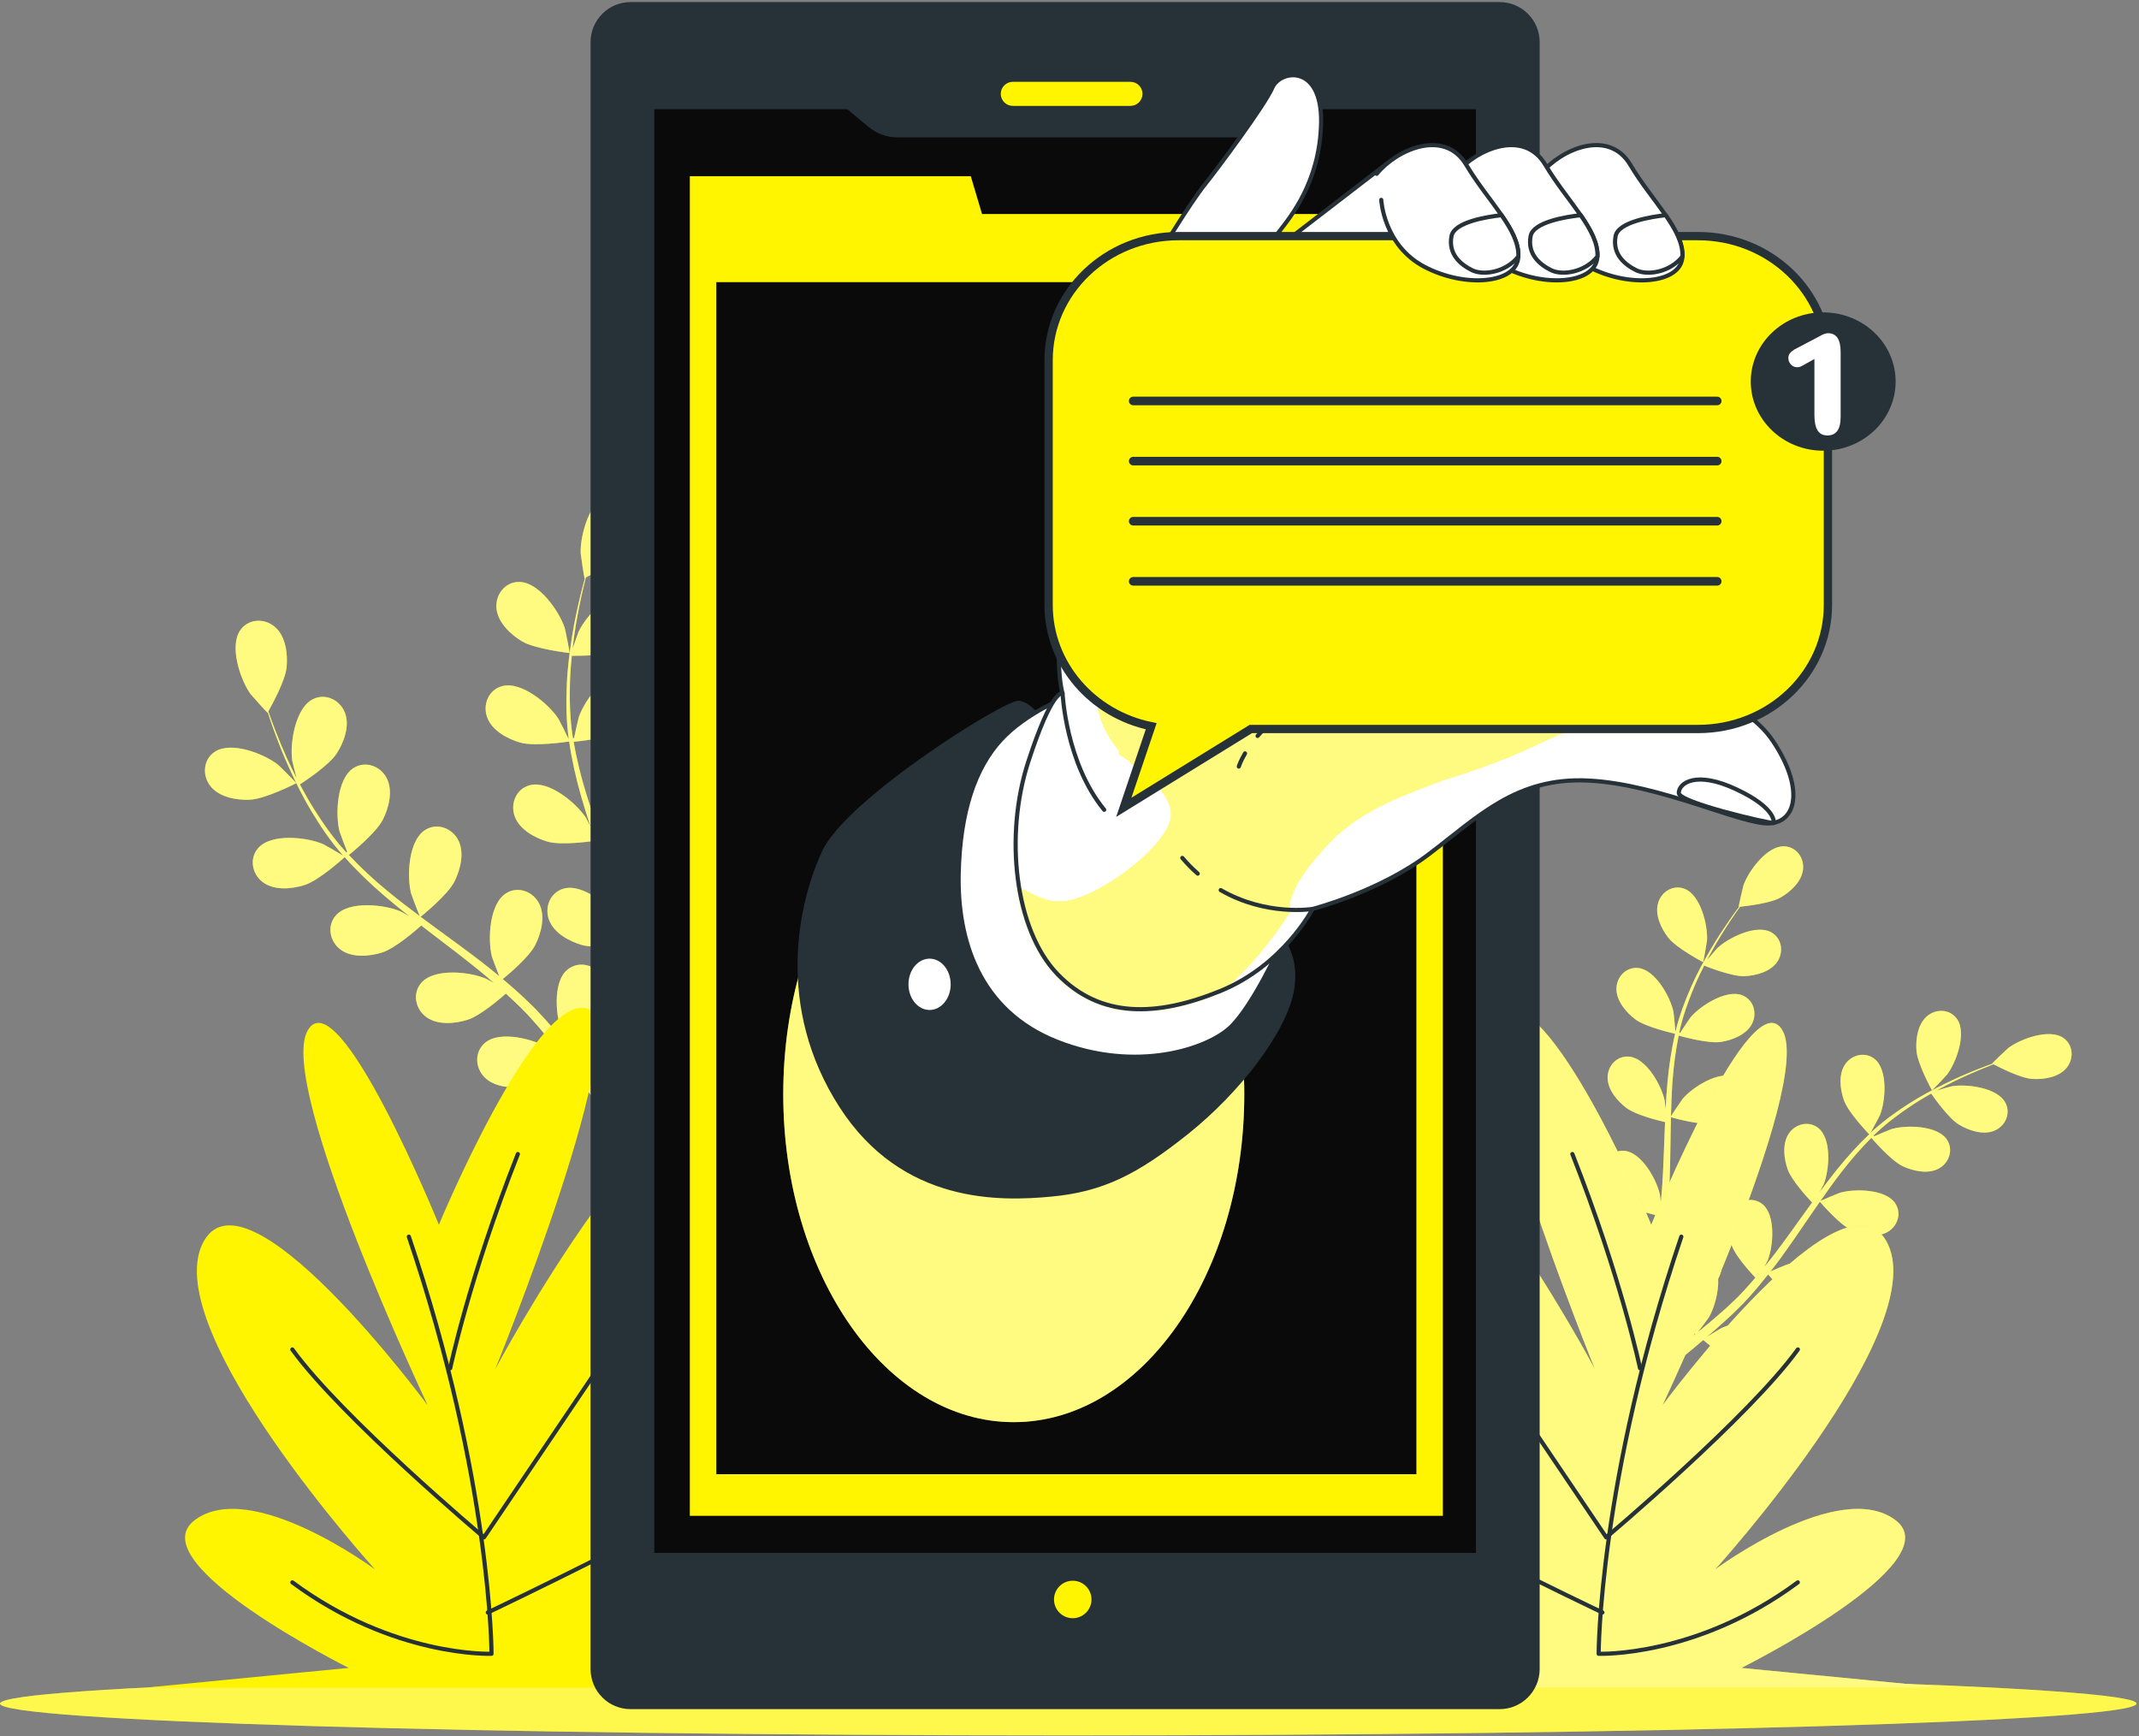 <svg width="515" height="418" viewBox="0 0 515 418" fill="none" xmlns="http://www.w3.org/2000/svg">
<rect x="0" y="0" width="515" height="418" fill="#808080" stroke="none"/>
<path d="M514.396 410.17C514.396 414.397 399.238 417.839 257.198 417.839C115.158 417.839 0 414.411 0 410.17C0 405.942 115.158 402.5 257.198 402.5C399.238 402.5 514.396 405.942 514.396 410.17Z" fill="#FFF500"/>
<path opacity="0.3" d="M514.396 410.17C514.396 414.397 399.238 417.839 257.198 417.839C115.158 417.839 0 414.411 0 410.17C0 405.942 115.158 402.5 257.198 402.5C399.238 402.5 514.396 405.942 514.396 410.17Z" fill="white"/>
<path d="M465.157 262.52C465.198 262.588 468.639 258.929 468.829 258.672C471.037 255.718 473.571 248.7 471.173 245.326C469.452 242.9 466.065 242.819 463.924 244.702C461.729 246.626 461.214 250.176 461.417 252.927C461.634 256.165 465.157 262.507 465.157 262.52Z" fill="#FFF500"/>
<path d="M496.809 249.919C493.421 247.548 486.43 250.136 483.489 252.358C483.232 252.547 479.601 256.016 479.668 256.057C479.668 256.057 479.736 256.084 479.75 256.097C478.639 256.49 477.46 256.938 476.173 257.439C473.815 258.387 471.159 259.498 468.341 260.894C465.523 262.276 462.515 263.861 459.48 265.812C456.445 267.764 453.342 269.986 450.442 272.669C450.415 272.696 450.374 272.736 450.347 272.763C450.943 271.707 452.542 268.726 452.637 268.482C453.992 265.04 454.575 257.615 451.377 255C449.074 253.117 445.795 253.929 444.209 256.314C442.597 258.753 443.044 262.317 443.965 264.918C444.995 267.845 449.67 272.709 450.049 273.102C447.312 275.69 444.724 278.576 442.258 281.625C440.849 283.373 439.48 285.175 438.126 287.004C438.613 286.083 439.047 285.243 439.101 285.121C440.456 281.679 441.039 274.254 437.841 271.639C435.538 269.755 432.259 270.568 430.673 272.953C429.061 275.392 429.508 278.956 430.416 281.557C431.351 284.199 435.239 288.413 436.296 289.524C435.781 290.229 435.267 290.933 434.765 291.638C432.326 295.039 429.914 298.426 427.448 301.692C426.581 302.843 425.673 303.941 424.779 305.052C425.213 304.225 425.579 303.534 425.619 303.426C426.974 299.984 427.557 292.559 424.359 289.944C422.056 288.061 418.777 288.874 417.191 291.259C415.579 293.697 416.026 297.261 416.948 299.863C417.828 302.383 421.405 306.312 422.638 307.626C421.69 308.724 420.741 309.835 419.766 310.865C419.088 311.556 418.479 312.26 417.761 312.911C417.056 313.575 416.365 314.225 415.687 314.875C414.319 316.068 412.923 317.314 411.555 318.453C410.606 319.252 409.699 319.984 408.791 320.742C409.671 319.604 411.352 317.355 411.46 317.152C412.693 315.024 413.845 311.122 413.682 307.83C413.872 307.518 414.021 307.193 414.143 306.854C415.105 304.158 413.791 301.055 410.904 300.337C406.894 299.348 401.298 304.266 399.347 307.396C399.238 307.586 398.209 309.727 397.599 311.095C397.843 310.241 398.087 309.401 398.33 308.521C398.818 306.773 399.252 305.011 399.726 303.114C399.916 302.193 400.119 301.258 400.322 300.323C400.539 299.402 400.647 298.386 400.824 297.41C401.176 295.134 401.42 292.817 401.609 290.473C403.141 290.893 408.615 292.315 411.352 291.895C414.075 291.475 417.435 290.188 418.817 287.627C420.172 285.121 419.346 281.842 416.609 280.69C412.788 279.105 406.514 283.115 404.116 285.92C403.967 286.096 402.477 288.305 401.677 289.538C401.786 288.129 401.894 286.719 401.948 285.297C402.124 281.164 402.165 276.991 402.233 272.818C402.246 271.544 402.287 270.27 402.314 268.997C402.856 269.146 409.319 270.975 412.381 270.514C415.105 270.094 418.465 268.807 419.847 266.246C421.202 263.739 420.376 260.46 417.639 259.309C413.818 257.723 407.544 261.734 405.146 264.539C404.97 264.756 402.815 267.926 402.314 268.766C402.382 265.962 402.477 263.157 402.68 260.406C402.951 256.612 403.439 252.9 404.17 249.336C404.428 249.404 411.162 251.342 414.305 250.867C417.029 250.447 420.389 249.16 421.771 246.599C423.126 244.093 422.3 240.814 419.563 239.662C415.742 238.077 409.468 242.087 407.07 244.892C406.907 245.082 405.281 247.493 404.523 248.672C404.401 248.618 404.428 248.632 404.306 248.577C405.132 244.77 406.42 241.193 407.788 237.887C408.574 235.976 409.441 234.201 410.308 232.481C411.528 232.968 417.11 235.136 419.983 235.028C422.733 234.919 426.215 233.998 427.882 231.6C429.508 229.256 429.047 225.909 426.446 224.459C422.828 222.454 416.148 225.76 413.452 228.294C413.303 228.429 411.975 229.987 411.013 231.139C411.419 230.367 411.826 229.567 412.232 228.849C413.75 226.112 415.295 223.7 416.69 221.573C417.49 220.367 418.235 219.297 418.953 218.308C420.403 218.159 426.215 217.508 428.668 216.113C431.066 214.744 433.722 212.332 434.101 209.433C434.467 206.601 432.516 203.837 429.535 203.769C425.402 203.661 420.999 209.677 419.766 213.159C419.657 213.457 418.546 218.362 418.628 218.348C418.628 218.348 418.695 218.348 418.709 218.335C418.004 219.283 417.259 220.299 416.473 221.424C415.037 223.524 413.425 225.909 411.839 228.619C410.254 231.329 408.615 234.31 407.165 237.616C405.715 240.922 404.346 244.472 403.412 248.32C403.398 248.361 403.398 248.415 403.384 248.455C403.303 247.25 402.978 243.876 402.924 243.618C402.151 240.014 398.547 233.483 394.428 233.063C391.461 232.765 389.185 235.245 389.185 238.104C389.185 241.017 391.529 243.754 393.724 245.42C396.203 247.29 402.775 248.767 403.303 248.889C402.45 252.561 401.88 256.396 401.501 260.298C401.284 262.533 401.135 264.796 401.027 267.059C400.932 266.016 400.824 265.081 400.797 264.959C400.024 261.355 396.42 254.824 392.301 254.404C389.334 254.106 387.057 256.585 387.057 259.444C387.057 262.357 389.388 265.094 391.596 266.761C393.832 268.455 399.414 269.823 400.891 270.162C400.851 271.029 400.81 271.896 400.783 272.777C400.62 276.95 400.485 281.123 400.227 285.202C400.133 286.638 399.997 288.061 399.862 289.47C399.767 288.549 399.685 287.763 399.658 287.641C398.886 284.037 395.282 277.506 391.163 277.086C388.195 276.788 385.919 279.267 385.919 282.126C385.919 285.039 388.25 287.776 390.458 289.443C392.585 291.055 397.734 292.37 399.482 292.776C399.293 294.226 399.116 295.662 398.872 297.058C398.683 298.006 398.574 298.928 398.33 299.863C398.114 300.797 397.897 301.719 397.68 302.64C397.206 304.388 396.718 306.204 396.203 307.897C395.851 309.076 395.499 310.201 395.146 311.325C395.255 309.889 395.404 307.084 395.39 306.854C395.173 303.169 392.599 296.177 388.588 295.134C385.702 294.388 383.074 296.502 382.64 299.321C382.193 302.207 384.09 305.255 386.014 307.233C388.128 309.415 394.157 311.8 394.902 312.098C394.32 313.968 393.724 315.783 393.141 317.477C391.136 323.371 389.225 328.208 387.857 331.568C387.802 331.69 387.762 331.799 387.721 331.907L390.187 333.262C390.268 333.045 390.35 332.829 390.445 332.585C391.759 329.157 393.575 324.225 395.472 318.222C396.081 316.325 396.691 314.293 397.287 312.193C397.802 312.26 400.742 312.613 403.52 312.586C404.265 315.607 407.72 320.58 408.181 321.217C406.663 322.45 405.173 323.642 403.737 324.726C398.805 328.533 394.55 331.528 391.556 333.574C391.434 333.655 391.325 333.736 391.203 333.818L393.913 335.308C396.84 333.208 400.756 330.295 405.254 326.664C406.799 325.417 408.438 324.048 410.091 322.639C410.688 323.154 415.647 327.355 418.56 328.195C421.202 328.953 424.793 329.197 427.137 327.449C429.427 325.742 430.05 322.423 428.031 320.228C425.226 317.179 417.842 318.195 414.495 319.74C414.292 319.835 412.259 321.054 410.986 321.853C411.663 321.271 412.327 320.715 413.018 320.106C414.387 318.913 415.715 317.68 417.151 316.366C417.828 315.702 418.506 315.038 419.183 314.361C419.874 313.71 420.525 312.924 421.216 312.206C422.76 310.499 424.237 308.697 425.701 306.854C426.744 308.046 430.524 312.247 433.044 313.412C435.551 314.564 439.06 315.35 441.635 313.968C444.155 312.626 445.28 309.428 443.613 306.962C441.31 303.534 433.857 303.413 430.307 304.442C430.091 304.51 427.625 305.526 426.283 306.109C427.15 304.998 428.018 303.887 428.858 302.721C431.283 299.375 433.627 295.92 435.985 292.478C436.703 291.421 437.434 290.378 438.166 289.334C438.532 289.768 442.922 294.849 445.727 296.15C448.234 297.302 451.743 298.088 454.317 296.705C456.837 295.364 457.962 292.166 456.295 289.7C453.992 286.272 446.54 286.15 442.99 287.18C442.719 287.261 439.182 288.725 438.302 289.145C439.901 286.841 441.526 284.565 443.22 282.37C445.551 279.348 447.99 276.517 450.564 273.956C450.74 274.159 455.279 279.484 458.165 280.812C460.672 281.964 464.181 282.749 466.756 281.367C469.276 280.026 470.401 276.828 468.734 274.362C466.431 270.934 458.978 270.812 455.428 271.842C455.198 271.91 452.502 273.021 451.228 273.59C451.16 273.482 451.174 273.495 451.092 273.4C453.884 270.677 456.932 268.4 459.886 266.409C461.593 265.257 463.301 264.241 464.967 263.292C465.712 264.376 469.181 269.268 471.634 270.758C473.991 272.181 477.392 273.346 480.102 272.262C482.758 271.205 484.221 268.157 482.839 265.514C480.929 261.856 473.531 260.921 469.886 261.544C469.682 261.585 467.718 262.141 466.282 262.574C467.04 262.154 467.826 261.721 468.558 261.328C471.322 259.878 473.951 258.726 476.295 257.723C477.623 257.168 478.842 256.68 479.98 256.246C481.267 256.924 486.47 259.593 489.289 259.769C492.039 259.946 495.589 259.404 497.5 257.195C499.356 255 499.248 251.626 496.809 249.919Z" fill="#FFF500"/>
<path d="M401.637 225.733C403.615 228.294 410.051 231.654 410.051 231.654C410.119 231.695 410.973 226.736 411 226.424C411.203 222.739 409.455 215.49 405.593 213.999C402.816 212.929 399.957 214.717 399.198 217.481C398.412 220.3 399.957 223.551 401.637 225.733Z" fill="#FFF500"/>
<g opacity="0.5">
<path d="M465.157 262.52C465.198 262.588 468.639 258.929 468.829 258.672C471.037 255.718 473.571 248.7 471.173 245.326C469.452 242.9 466.065 242.819 463.924 244.702C461.729 246.626 461.214 250.176 461.417 252.927C461.634 256.165 465.157 262.507 465.157 262.52Z" fill="white"/>
<path d="M496.809 249.919C493.421 247.548 486.43 250.136 483.489 252.358C483.232 252.547 479.601 256.016 479.668 256.057C479.668 256.057 479.736 256.084 479.75 256.097C478.639 256.49 477.46 256.938 476.173 257.439C473.815 258.387 471.159 259.498 468.341 260.894C465.523 262.276 462.515 263.861 459.48 265.812C456.445 267.764 453.342 269.986 450.442 272.669C450.415 272.696 450.374 272.736 450.347 272.763C450.943 271.707 452.542 268.726 452.637 268.482C453.992 265.04 454.575 257.615 451.377 255C449.074 253.117 445.795 253.929 444.209 256.314C442.597 258.753 443.044 262.317 443.965 264.918C444.995 267.845 449.67 272.709 450.049 273.102C447.312 275.69 444.724 278.576 442.258 281.625C440.849 283.373 439.48 285.175 438.126 287.004C438.613 286.083 439.047 285.243 439.101 285.121C440.456 281.679 441.039 274.254 437.841 271.639C435.538 269.755 432.259 270.568 430.673 272.953C429.061 275.392 429.508 278.956 430.416 281.557C431.351 284.199 435.239 288.413 436.296 289.524C435.781 290.229 435.267 290.933 434.765 291.638C432.326 295.039 429.914 298.426 427.448 301.692C426.581 302.843 425.673 303.941 424.779 305.052C425.213 304.225 425.579 303.534 425.619 303.426C426.974 299.984 427.557 292.559 424.359 289.944C422.056 288.061 418.777 288.874 417.191 291.259C415.579 293.697 416.026 297.261 416.948 299.863C417.828 302.383 421.405 306.312 422.638 307.626C421.69 308.724 420.741 309.835 419.766 310.865C419.088 311.556 418.479 312.26 417.761 312.911C417.056 313.575 416.365 314.225 415.687 314.875C414.319 316.068 412.923 317.314 411.555 318.453C410.606 319.252 409.699 319.984 408.791 320.742C409.671 319.604 411.352 317.355 411.46 317.152C412.693 315.024 413.845 311.122 413.682 307.83C413.872 307.518 414.021 307.193 414.143 306.854C415.105 304.158 413.791 301.055 410.904 300.337C406.894 299.348 401.298 304.266 399.347 307.396C399.238 307.586 398.209 309.727 397.599 311.095C397.843 310.241 398.087 309.401 398.33 308.521C398.818 306.773 399.252 305.011 399.726 303.114C399.916 302.193 400.119 301.258 400.322 300.323C400.539 299.402 400.647 298.386 400.824 297.41C401.176 295.134 401.42 292.817 401.609 290.473C403.141 290.893 408.615 292.315 411.352 291.895C414.075 291.475 417.435 290.188 418.817 287.627C420.172 285.121 419.346 281.842 416.609 280.69C412.788 279.105 406.514 283.115 404.116 285.92C403.967 286.096 402.477 288.305 401.677 289.538C401.786 288.129 401.894 286.719 401.948 285.297C402.124 281.164 402.165 276.991 402.233 272.818C402.246 271.544 402.287 270.27 402.314 268.997C402.856 269.146 409.319 270.975 412.381 270.514C415.105 270.094 418.465 268.807 419.847 266.246C421.202 263.739 420.376 260.46 417.639 259.309C413.818 257.723 407.544 261.734 405.146 264.539C404.97 264.756 402.815 267.926 402.314 268.766C402.382 265.962 402.477 263.157 402.68 260.406C402.951 256.612 403.439 252.9 404.17 249.336C404.428 249.404 411.162 251.342 414.305 250.867C417.029 250.447 420.389 249.16 421.771 246.599C423.126 244.093 422.3 240.814 419.563 239.662C415.742 238.077 409.468 242.087 407.07 244.892C406.907 245.082 405.281 247.493 404.523 248.672C404.401 248.618 404.428 248.632 404.306 248.577C405.132 244.77 406.42 241.193 407.788 237.887C408.574 235.976 409.441 234.201 410.308 232.481C411.528 232.968 417.11 235.136 419.983 235.028C422.733 234.919 426.215 233.998 427.882 231.6C429.508 229.256 429.047 225.909 426.446 224.459C422.828 222.454 416.148 225.76 413.452 228.294C413.303 228.429 411.975 229.987 411.013 231.139C411.419 230.367 411.826 229.567 412.232 228.849C413.75 226.112 415.295 223.7 416.69 221.573C417.49 220.367 418.235 219.297 418.953 218.308C420.403 218.159 426.215 217.508 428.668 216.113C431.066 214.744 433.722 212.332 434.101 209.433C434.467 206.601 432.516 203.837 429.535 203.769C425.402 203.661 420.999 209.677 419.766 213.159C419.657 213.457 418.546 218.362 418.628 218.348C418.628 218.348 418.695 218.348 418.709 218.335C418.004 219.283 417.259 220.299 416.473 221.424C415.037 223.524 413.425 225.909 411.839 228.619C410.254 231.329 408.615 234.31 407.165 237.616C405.715 240.922 404.346 244.472 403.412 248.32C403.398 248.361 403.398 248.415 403.384 248.455C403.303 247.25 402.978 243.876 402.924 243.618C402.151 240.014 398.547 233.483 394.428 233.063C391.461 232.765 389.185 235.245 389.185 238.104C389.185 241.017 391.529 243.754 393.724 245.42C396.203 247.29 402.775 248.767 403.303 248.889C402.45 252.561 401.88 256.396 401.501 260.298C401.284 262.533 401.135 264.796 401.027 267.059C400.932 266.016 400.824 265.081 400.797 264.959C400.024 261.355 396.42 254.824 392.301 254.404C389.334 254.106 387.057 256.585 387.057 259.444C387.057 262.357 389.388 265.094 391.596 266.761C393.832 268.455 399.414 269.823 400.891 270.162C400.851 271.029 400.81 271.896 400.783 272.777C400.62 276.95 400.485 281.123 400.227 285.202C400.133 286.638 399.997 288.061 399.862 289.47C399.767 288.549 399.685 287.763 399.658 287.641C398.886 284.037 395.282 277.506 391.163 277.086C388.195 276.788 385.919 279.267 385.919 282.126C385.919 285.039 388.25 287.776 390.458 289.443C392.585 291.055 397.734 292.37 399.482 292.776C399.293 294.226 399.116 295.662 398.872 297.058C398.683 298.006 398.574 298.928 398.33 299.863C398.114 300.797 397.897 301.719 397.68 302.64C397.206 304.388 396.718 306.204 396.203 307.897C395.851 309.076 395.499 310.201 395.146 311.325C395.255 309.889 395.404 307.084 395.39 306.854C395.173 303.169 392.599 296.177 388.588 295.134C385.702 294.388 383.074 296.502 382.64 299.321C382.193 302.207 384.09 305.255 386.014 307.233C388.128 309.415 394.157 311.8 394.902 312.098C394.32 313.968 393.724 315.783 393.141 317.477C391.136 323.371 389.225 328.208 387.857 331.568C387.802 331.69 387.762 331.799 387.721 331.907L390.187 333.262C390.268 333.045 390.35 332.829 390.445 332.585C391.759 329.157 393.575 324.225 395.472 318.222C396.081 316.325 396.691 314.293 397.287 312.193C397.802 312.26 400.742 312.613 403.52 312.586C404.265 315.607 407.72 320.58 408.181 321.217C406.663 322.45 405.173 323.642 403.737 324.726C398.805 328.533 394.55 331.528 391.556 333.574C391.434 333.655 391.325 333.736 391.203 333.818L393.913 335.308C396.84 333.208 400.756 330.295 405.254 326.664C406.799 325.417 408.438 324.048 410.091 322.639C410.688 323.154 415.647 327.355 418.56 328.195C421.202 328.953 424.793 329.197 427.137 327.449C429.427 325.742 430.05 322.423 428.031 320.228C425.226 317.179 417.842 318.195 414.495 319.74C414.292 319.835 412.259 321.054 410.986 321.853C411.663 321.271 412.327 320.715 413.018 320.106C414.387 318.913 415.715 317.68 417.151 316.366C417.828 315.702 418.506 315.038 419.183 314.361C419.874 313.71 420.525 312.924 421.216 312.206C422.76 310.499 424.237 308.697 425.701 306.854C426.744 308.046 430.524 312.247 433.044 313.412C435.551 314.564 439.06 315.35 441.635 313.968C444.155 312.626 445.28 309.428 443.613 306.962C441.31 303.534 433.857 303.413 430.307 304.442C430.091 304.51 427.625 305.526 426.283 306.109C427.15 304.998 428.018 303.887 428.858 302.721C431.283 299.375 433.627 295.92 435.985 292.478C436.703 291.421 437.434 290.378 438.166 289.334C438.532 289.768 442.922 294.849 445.727 296.15C448.234 297.302 451.743 298.088 454.317 296.705C456.837 295.364 457.962 292.166 456.295 289.7C453.992 286.272 446.54 286.15 442.99 287.18C442.719 287.261 439.182 288.725 438.302 289.145C439.901 286.841 441.526 284.565 443.22 282.37C445.551 279.348 447.99 276.517 450.564 273.956C450.74 274.159 455.279 279.484 458.165 280.812C460.672 281.964 464.181 282.749 466.756 281.367C469.276 280.026 470.401 276.828 468.734 274.362C466.431 270.934 458.978 270.812 455.428 271.842C455.198 271.91 452.502 273.021 451.228 273.59C451.16 273.482 451.174 273.495 451.092 273.4C453.884 270.677 456.932 268.4 459.886 266.409C461.593 265.257 463.301 264.241 464.967 263.292C465.712 264.376 469.181 269.268 471.634 270.758C473.991 272.181 477.392 273.346 480.102 272.262C482.758 271.205 484.221 268.157 482.839 265.514C480.929 261.856 473.531 260.921 469.886 261.544C469.682 261.585 467.718 262.141 466.282 262.574C467.04 262.154 467.826 261.721 468.558 261.328C471.322 259.878 473.951 258.726 476.295 257.723C477.623 257.168 478.842 256.68 479.98 256.246C481.267 256.924 486.47 259.593 489.289 259.769C492.039 259.946 495.589 259.404 497.5 257.195C499.356 255 499.248 251.626 496.809 249.919Z" fill="white"/>
<path d="M401.637 225.733C403.615 228.294 410.051 231.654 410.051 231.654C410.119 231.695 410.973 226.736 411 226.424C411.203 222.739 409.455 215.49 405.593 213.999C402.816 212.929 399.957 214.717 399.198 217.481C398.412 220.3 399.957 223.551 401.637 225.733Z" fill="white"/>
</g>
<path d="M137.149 157.226C137.231 157.24 136.092 151.549 135.97 151.21C134.656 147.159 129.738 140.1 124.968 140.113C121.527 140.113 119.21 143.243 119.535 146.522C119.887 149.869 122.895 152.728 125.619 154.381C128.816 156.305 137.136 157.226 137.149 157.226Z" fill="#FFF500"/>
<path d="M146.389 119.003C141.905 120.616 139.669 128.921 139.804 133.19C139.818 133.555 140.672 139.287 140.739 139.246C140.739 139.246 140.807 139.206 140.834 139.206C140.468 140.52 140.102 141.929 139.723 143.474C139.046 146.333 138.314 149.571 137.745 153.148C137.176 156.725 136.647 160.627 136.471 164.787C136.282 168.96 136.309 173.35 136.918 177.876C136.918 177.93 136.945 177.984 136.945 178.025C136.363 176.751 134.588 173.269 134.425 173.012C132.081 169.448 125.483 163.934 120.876 165.207C117.556 166.115 116.147 169.76 117.339 172.822C118.559 175.966 122.217 177.917 125.279 178.797C128.734 179.773 136.431 178.621 137.04 178.526C137.65 182.835 138.639 187.198 139.872 191.561C140.577 194.054 141.363 196.547 142.189 199.04C141.647 197.956 141.146 196.994 141.065 196.872C138.72 193.309 132.122 187.808 127.515 189.068C124.195 189.976 122.786 193.621 123.979 196.683C125.198 199.826 128.856 201.777 131.919 202.658C135.021 203.539 141.606 202.685 143.341 202.428C143.666 203.376 143.978 204.338 144.303 205.287C145.875 209.839 147.473 214.392 148.896 218.891C149.397 220.476 149.831 222.061 150.278 223.633C149.79 222.671 149.384 221.871 149.303 221.749C146.959 218.186 140.36 212.671 135.753 213.945C132.433 214.853 131.024 218.498 132.217 221.56C133.436 224.703 137.094 226.654 140.157 227.535C143.124 228.375 149.208 227.644 151.267 227.359C151.674 228.985 152.08 230.624 152.405 232.223C152.595 233.321 152.866 234.364 152.988 235.475C153.137 236.573 153.3 237.657 153.449 238.741C153.666 240.827 153.896 242.982 154.059 245.014C154.18 246.437 154.275 247.792 154.357 249.147C153.869 247.561 152.866 244.472 152.758 244.228C151.579 241.654 148.666 237.955 145.455 235.922C145.278 235.543 145.075 235.177 144.845 234.838C142.948 232.142 139.14 231.302 136.539 233.538C132.921 236.654 133.829 245.217 135.496 249.133C135.59 249.363 136.932 251.762 137.813 253.252C137.162 252.453 136.553 251.667 135.875 250.854C134.547 249.228 133.179 247.643 131.715 245.935C130.984 245.136 130.238 244.323 129.48 243.51C128.748 242.684 127.881 241.911 127.068 241.098C125.157 239.256 123.138 237.48 121.052 235.733C122.475 234.567 127.447 230.367 128.883 227.508C130.306 224.663 131.336 220.638 129.845 217.617C128.382 214.663 124.751 213.254 121.838 215.083C117.8 217.617 117.393 226.207 118.437 230.34C118.504 230.597 119.588 233.47 120.212 235.042C118.952 233.998 117.705 232.955 116.391 231.952C112.624 229.039 108.708 226.207 104.819 223.362C103.627 222.495 102.448 221.614 101.269 220.733C101.784 220.327 107.8 215.449 109.413 212.251C110.835 209.406 111.865 205.382 110.375 202.36C108.911 199.406 105.28 197.997 102.367 199.826C98.329 202.36 97.923 210.95 98.966 215.083C99.047 215.395 100.606 219.541 101.066 220.571C98.465 218.633 95.89 216.682 93.438 214.649C90.037 211.858 86.866 208.932 83.994 205.856C84.238 205.666 90.538 200.612 92.191 197.333C93.614 194.488 94.644 190.464 93.153 187.442C91.69 184.488 88.059 183.079 85.145 184.908C81.108 187.442 80.701 196.032 81.745 200.165C81.812 200.436 83.005 203.593 83.601 205.084C83.479 205.165 83.492 205.151 83.371 205.233C80.335 201.913 77.815 198.309 75.62 194.826C74.347 192.808 73.235 190.816 72.206 188.851C73.479 188.025 79.251 184.217 81.053 181.426C82.788 178.757 84.238 174.868 83.086 171.711C81.961 168.608 78.493 166.82 75.403 168.31C71.108 170.383 69.767 178.879 70.349 183.106C70.376 183.336 70.959 185.626 71.406 187.306C70.959 186.412 70.471 185.491 70.051 184.624C68.48 181.372 67.246 178.31 66.176 175.573C65.58 174.014 65.065 172.592 64.604 171.264C65.431 169.8 68.696 163.893 69.008 160.641C69.306 157.47 68.818 153.351 66.339 151.075C63.913 148.839 60.011 148.839 57.952 151.59C55.093 155.411 57.816 163.581 60.282 167.05C60.499 167.348 64.374 171.67 64.415 171.589C64.415 171.589 64.455 171.521 64.469 171.508C64.889 172.795 65.35 174.177 65.892 175.681C66.908 178.445 68.087 181.548 69.591 184.84C71.081 188.133 72.802 191.683 74.943 195.247C77.084 198.824 79.522 202.482 82.53 205.91C82.571 205.951 82.612 205.991 82.639 206.018C81.446 205.287 78.059 203.349 77.775 203.227C73.859 201.547 65.309 200.599 62.165 204.189C59.903 206.777 60.729 210.598 63.412 212.495C66.162 214.446 70.295 214.053 73.33 213.091C76.758 212.007 82.53 206.791 82.991 206.371C85.877 209.623 89.102 212.725 92.543 215.679C94.508 217.373 96.541 219.012 98.6 220.638C97.557 220.042 96.608 219.514 96.473 219.446C92.557 217.766 84.007 216.817 80.864 220.408C78.601 222.996 79.428 226.817 82.11 228.714C84.861 230.665 88.994 230.272 92.029 229.324C95.104 228.348 100.118 223.999 101.432 222.833C102.231 223.443 103.017 224.066 103.817 224.676C107.651 227.603 111.486 230.516 115.158 233.483C116.458 234.527 117.692 235.611 118.925 236.681C117.99 236.153 117.204 235.706 117.068 235.651C113.152 233.971 104.603 233.023 101.459 236.613C99.196 239.201 100.023 243.022 102.706 244.919C105.456 246.87 109.589 246.477 112.624 245.515C115.564 244.58 120.225 240.61 121.797 239.228C123.03 240.367 124.277 241.505 125.428 242.656C126.201 243.469 126.987 244.188 127.718 245.041C128.45 245.868 129.182 246.694 129.9 247.507C131.228 249.133 132.61 250.786 133.87 252.412C134.75 253.523 135.577 254.607 136.403 255.691C135.13 254.634 132.582 252.615 132.352 252.48C128.734 250.231 120.429 247.995 116.784 251.071C114.155 253.293 114.385 257.182 116.757 259.471C119.182 261.816 123.315 262.059 126.458 261.572C129.913 261.03 136.187 256.951 136.959 256.436C138.327 258.238 139.642 260 140.848 261.68C145.062 267.506 148.354 272.52 150.603 276.056C150.685 276.178 150.752 276.3 150.834 276.422L153.747 274.999C153.598 274.769 153.449 274.552 153.286 274.308C150.929 270.785 147.501 265.786 143.11 260C141.728 258.171 140.211 256.233 138.639 254.268C139.046 253.821 141.335 251.288 143.165 248.659C146.511 249.973 153.503 250.027 154.397 250.027C154.546 252.277 154.668 254.485 154.75 256.558C155.048 263.753 155.034 269.742 154.953 273.942C154.953 274.119 154.939 274.268 154.939 274.43L158.15 272.872C158.123 268.712 157.988 263.076 157.568 256.409C157.432 254.119 157.229 251.667 157.012 249.16C157.907 248.943 165.156 247.074 167.906 244.879C170.399 242.887 173.014 239.676 172.92 236.302C172.838 233.009 170.115 230.204 166.714 230.638C161.985 231.248 158.015 238.876 157.229 243.076C157.188 243.32 156.985 246.057 156.89 247.792C156.796 246.762 156.714 245.773 156.592 244.716C156.389 242.629 156.118 240.556 155.834 238.321C155.657 237.25 155.481 236.166 155.305 235.069C155.156 233.985 154.858 232.847 154.628 231.722C154.059 229.134 153.34 226.532 152.568 223.931C154.397 223.741 160.86 222.982 163.638 221.384C166.402 219.798 169.464 217.007 169.884 213.674C170.291 210.395 168.042 207.224 164.6 207.143C159.831 207.021 154.75 213.972 153.34 217.996C153.259 218.254 152.568 221.248 152.229 222.901C151.755 221.343 151.281 219.785 150.752 218.213C149.221 213.701 147.514 209.175 145.847 204.663C145.333 203.281 144.845 201.899 144.343 200.517C144.994 200.463 152.704 199.718 155.806 197.929C158.571 196.344 161.633 193.553 162.066 190.22C162.473 186.941 160.224 183.77 156.782 183.689C152.013 183.567 146.931 190.518 145.522 194.542C145.414 194.84 144.438 199.162 144.249 200.273C143.151 197.225 142.081 194.176 141.146 191.127C139.859 186.927 138.815 182.727 138.124 178.594C138.422 178.567 146.484 177.835 149.655 176.006C152.419 174.421 155.481 171.63 155.915 168.283C156.321 165.017 154.072 161.833 150.63 161.752C145.861 161.63 140.78 168.581 139.371 172.605C139.276 172.863 138.531 176.155 138.206 177.727C138.057 177.727 138.084 177.727 137.935 177.713C137.23 173.269 137.122 168.879 137.216 164.76C137.271 162.375 137.447 160.099 137.677 157.89C139.195 157.904 146.118 157.904 149.154 156.576C152.067 155.302 155.427 152.864 156.213 149.598C156.985 146.387 155.088 142.986 151.687 142.525C146.959 141.888 141.146 148.23 139.303 152.078C139.208 152.281 138.422 154.53 137.88 156.156C138.002 155.153 138.097 154.124 138.233 153.175C138.72 149.598 139.384 146.36 139.994 143.487C140.36 141.861 140.712 140.398 141.065 139.029C142.555 138.271 148.544 135.141 150.59 132.607C152.595 130.127 154.451 126.428 153.638 123.149C152.88 120.006 149.628 117.851 146.389 119.003Z" fill="#FFF500"/>
<path d="M60.133 192.55C63.873 192.401 71.325 188.58 71.325 188.567C71.407 188.526 67.315 184.42 67.03 184.19C63.697 181.534 55.703 178.364 51.719 181.006C48.86 182.903 48.643 186.805 50.73 189.352C52.871 191.967 56.949 192.686 60.133 192.55Z" fill="#FFF500"/>
<g opacity="0.5">
<path d="M137.149 157.226C137.231 157.24 136.092 151.549 135.97 151.21C134.656 147.159 129.738 140.1 124.968 140.113C121.527 140.113 119.21 143.243 119.535 146.522C119.887 149.869 122.895 152.728 125.619 154.381C128.816 156.305 137.136 157.226 137.149 157.226Z" fill="white"/>
<path d="M146.389 119.003C141.905 120.616 139.669 128.921 139.804 133.19C139.818 133.555 140.672 139.287 140.739 139.246C140.739 139.246 140.807 139.206 140.834 139.206C140.468 140.52 140.102 141.929 139.723 143.474C139.046 146.333 138.314 149.571 137.745 153.148C137.176 156.725 136.647 160.627 136.471 164.787C136.282 168.96 136.309 173.35 136.918 177.876C136.918 177.93 136.945 177.984 136.945 178.025C136.363 176.751 134.588 173.269 134.425 173.012C132.081 169.448 125.483 163.934 120.876 165.207C117.556 166.115 116.147 169.76 117.339 172.822C118.559 175.966 122.217 177.917 125.279 178.797C128.734 179.773 136.431 178.621 137.04 178.526C137.65 182.835 138.639 187.198 139.872 191.561C140.577 194.054 141.363 196.547 142.189 199.04C141.647 197.956 141.146 196.994 141.065 196.872C138.72 193.309 132.122 187.808 127.515 189.068C124.195 189.976 122.786 193.621 123.979 196.683C125.198 199.826 128.856 201.777 131.919 202.658C135.021 203.539 141.606 202.685 143.341 202.428C143.666 203.376 143.978 204.338 144.303 205.287C145.875 209.839 147.473 214.392 148.896 218.891C149.397 220.476 149.831 222.061 150.278 223.633C149.79 222.671 149.384 221.871 149.303 221.749C146.959 218.186 140.36 212.671 135.753 213.945C132.433 214.853 131.024 218.498 132.217 221.56C133.436 224.703 137.094 226.654 140.157 227.535C143.124 228.375 149.208 227.644 151.267 227.359C151.674 228.985 152.08 230.624 152.405 232.223C152.595 233.321 152.866 234.364 152.988 235.475C153.137 236.573 153.3 237.657 153.449 238.741C153.666 240.827 153.896 242.982 154.059 245.014C154.18 246.437 154.275 247.792 154.357 249.147C153.869 247.561 152.866 244.472 152.758 244.228C151.579 241.654 148.666 237.955 145.455 235.922C145.278 235.543 145.075 235.177 144.845 234.838C142.948 232.142 139.14 231.302 136.539 233.538C132.921 236.654 133.829 245.217 135.496 249.133C135.59 249.363 136.932 251.762 137.813 253.252C137.162 252.453 136.553 251.667 135.875 250.854C134.547 249.228 133.179 247.643 131.715 245.935C130.984 245.136 130.238 244.323 129.48 243.51C128.748 242.684 127.881 241.911 127.068 241.098C125.157 239.256 123.138 237.48 121.052 235.733C122.475 234.567 127.447 230.367 128.883 227.508C130.306 224.663 131.336 220.638 129.845 217.617C128.382 214.663 124.751 213.254 121.838 215.083C117.8 217.617 117.393 226.207 118.437 230.34C118.504 230.597 119.588 233.47 120.212 235.042C118.952 233.998 117.705 232.955 116.391 231.952C112.624 229.039 108.708 226.207 104.819 223.362C103.627 222.495 102.448 221.614 101.269 220.733C101.784 220.327 107.8 215.449 109.413 212.251C110.835 209.406 111.865 205.382 110.375 202.36C108.911 199.406 105.28 197.997 102.367 199.826C98.329 202.36 97.923 210.95 98.966 215.083C99.047 215.395 100.606 219.541 101.066 220.571C98.465 218.633 95.89 216.682 93.438 214.649C90.037 211.858 86.866 208.932 83.994 205.856C84.238 205.666 90.538 200.612 92.191 197.333C93.614 194.488 94.644 190.464 93.153 187.442C91.69 184.488 88.059 183.079 85.145 184.908C81.108 187.442 80.701 196.032 81.745 200.165C81.812 200.436 83.005 203.593 83.601 205.084C83.479 205.165 83.492 205.151 83.371 205.233C80.335 201.913 77.815 198.309 75.62 194.826C74.347 192.808 73.235 190.816 72.206 188.851C73.479 188.025 79.251 184.217 81.053 181.426C82.788 178.757 84.238 174.868 83.086 171.711C81.961 168.608 78.493 166.82 75.403 168.31C71.108 170.383 69.767 178.879 70.349 183.106C70.376 183.336 70.959 185.626 71.406 187.306C70.959 186.412 70.471 185.491 70.051 184.624C68.48 181.372 67.246 178.31 66.176 175.573C65.58 174.014 65.065 172.592 64.604 171.264C65.431 169.8 68.696 163.893 69.008 160.641C69.306 157.47 68.818 153.351 66.339 151.075C63.913 148.839 60.011 148.839 57.952 151.59C55.093 155.411 57.816 163.581 60.282 167.05C60.499 167.348 64.374 171.67 64.415 171.589C64.415 171.589 64.455 171.521 64.469 171.508C64.889 172.795 65.35 174.177 65.892 175.681C66.908 178.445 68.087 181.548 69.591 184.84C71.081 188.133 72.802 191.683 74.943 195.247C77.084 198.824 79.522 202.482 82.53 205.91C82.571 205.951 82.612 205.991 82.639 206.018C81.446 205.287 78.059 203.349 77.775 203.227C73.859 201.547 65.309 200.599 62.165 204.189C59.903 206.777 60.729 210.598 63.412 212.495C66.162 214.446 70.295 214.053 73.33 213.091C76.758 212.007 82.53 206.791 82.991 206.371C85.877 209.623 89.102 212.725 92.543 215.679C94.508 217.373 96.541 219.012 98.6 220.638C97.557 220.042 96.608 219.514 96.473 219.446C92.557 217.766 84.007 216.817 80.864 220.408C78.601 222.996 79.428 226.817 82.11 228.714C84.861 230.665 88.994 230.272 92.029 229.324C95.104 228.348 100.118 223.999 101.432 222.833C102.231 223.443 103.017 224.066 103.817 224.676C107.651 227.603 111.486 230.516 115.158 233.483C116.458 234.527 117.692 235.611 118.925 236.681C117.99 236.153 117.204 235.706 117.068 235.651C113.152 233.971 104.603 233.023 101.459 236.613C99.196 239.201 100.023 243.022 102.706 244.919C105.456 246.87 109.589 246.477 112.624 245.515C115.564 244.58 120.225 240.61 121.797 239.228C123.03 240.367 124.277 241.505 125.428 242.656C126.201 243.469 126.987 244.188 127.718 245.041C128.45 245.868 129.182 246.694 129.9 247.507C131.228 249.133 132.61 250.786 133.87 252.412C134.75 253.523 135.577 254.607 136.403 255.691C135.13 254.634 132.582 252.615 132.352 252.48C128.734 250.231 120.429 247.995 116.784 251.071C114.155 253.293 114.385 257.182 116.757 259.471C119.182 261.816 123.315 262.059 126.458 261.572C129.913 261.03 136.187 256.951 136.959 256.436C138.327 258.238 139.642 260 140.848 261.68C145.062 267.506 148.354 272.52 150.603 276.056C150.685 276.178 150.752 276.3 150.834 276.422L153.747 274.999C153.598 274.769 153.449 274.552 153.286 274.308C150.929 270.785 147.501 265.786 143.11 260C141.728 258.171 140.211 256.233 138.639 254.268C139.046 253.821 141.335 251.288 143.165 248.659C146.511 249.973 153.503 250.027 154.397 250.027C154.546 252.277 154.668 254.485 154.75 256.558C155.048 263.753 155.034 269.742 154.953 273.942C154.953 274.119 154.939 274.268 154.939 274.43L158.15 272.872C158.123 268.712 157.988 263.076 157.568 256.409C157.432 254.119 157.229 251.667 157.012 249.16C157.907 248.943 165.156 247.074 167.906 244.879C170.399 242.887 173.014 239.676 172.92 236.302C172.838 233.009 170.115 230.204 166.714 230.638C161.985 231.248 158.015 238.876 157.229 243.076C157.188 243.32 156.985 246.057 156.89 247.792C156.796 246.762 156.714 245.773 156.592 244.716C156.389 242.629 156.118 240.556 155.834 238.321C155.657 237.25 155.481 236.166 155.305 235.069C155.156 233.985 154.858 232.847 154.628 231.722C154.059 229.134 153.34 226.532 152.568 223.931C154.397 223.741 160.86 222.982 163.638 221.384C166.402 219.798 169.464 217.007 169.884 213.674C170.291 210.395 168.042 207.224 164.6 207.143C159.831 207.021 154.75 213.972 153.34 217.996C153.259 218.254 152.568 221.248 152.229 222.901C151.755 221.343 151.281 219.785 150.752 218.213C149.221 213.701 147.514 209.175 145.847 204.663C145.333 203.281 144.845 201.899 144.343 200.517C144.994 200.463 152.704 199.718 155.806 197.929C158.571 196.344 161.633 193.553 162.066 190.22C162.473 186.941 160.224 183.77 156.782 183.689C152.013 183.567 146.931 190.518 145.522 194.542C145.414 194.84 144.438 199.162 144.249 200.273C143.151 197.225 142.081 194.176 141.146 191.127C139.859 186.927 138.815 182.727 138.124 178.594C138.422 178.567 146.484 177.835 149.655 176.006C152.419 174.421 155.481 171.63 155.915 168.283C156.321 165.017 154.072 161.833 150.63 161.752C145.861 161.63 140.78 168.581 139.371 172.605C139.276 172.863 138.531 176.155 138.206 177.727C138.057 177.727 138.084 177.727 137.935 177.713C137.23 173.269 137.122 168.879 137.216 164.76C137.271 162.375 137.447 160.099 137.677 157.89C139.195 157.904 146.118 157.904 149.154 156.576C152.067 155.302 155.427 152.864 156.213 149.598C156.985 146.387 155.088 142.986 151.687 142.525C146.959 141.888 141.146 148.23 139.303 152.078C139.208 152.281 138.422 154.53 137.88 156.156C138.002 155.153 138.097 154.124 138.233 153.175C138.72 149.598 139.384 146.36 139.994 143.487C140.36 141.861 140.712 140.398 141.065 139.029C142.555 138.271 148.544 135.141 150.59 132.607C152.595 130.127 154.451 126.428 153.638 123.149C152.88 120.006 149.628 117.851 146.389 119.003Z" fill="white"/>
<path d="M60.133 192.55C63.873 192.401 71.325 188.58 71.325 188.567C71.407 188.526 67.315 184.42 67.03 184.19C63.697 181.534 55.703 178.364 51.719 181.006C48.86 182.903 48.643 186.805 50.73 189.352C52.871 191.967 56.949 192.686 60.133 192.55Z" fill="white"/>
</g>
<path d="M105.673 294.876C105.673 294.876 128.287 240.339 140.956 242.711C153.625 245.082 119.236 329.658 119.236 329.658C119.236 329.658 159.045 254.567 186.198 254.567C213.352 254.567 176.239 337.558 141.864 365.226C141.864 365.226 196.157 306.732 227.823 319.374C259.488 332.016 164.492 391.309 164.492 391.309C164.492 391.309 219.679 373.925 213.352 387.352C207.024 400.793 189.83 403.164 189.83 403.164L252.266 406.322H35.107L83.967 401.579C83.967 401.579 33.291 376.282 46.868 366.012C60.445 355.741 90.294 377.867 90.294 377.867C90.294 377.867 38.725 320.959 48.67 299.619C58.629 278.278 102.963 338.343 102.963 338.343C102.963 338.343 66.772 261.666 74.008 248.239C81.243 234.811 105.673 294.876 105.673 294.876Z" fill="#FFF500"/>
<path d="M98.438 297.749C118.342 356.567 118.342 398.178 118.342 398.178C118.342 398.178 94.82 399.086 70.39 380.984" stroke="#263238" stroke-miterlimit="10" stroke-linecap="round" stroke-linejoin="round"/>
<path d="M108.396 329.428C108.396 329.428 112.922 307.708 124.683 277.858" stroke="#263238" stroke-miterlimit="10" stroke-linecap="round" stroke-linejoin="round"/>
<path d="M167.202 295.039L116.526 370.144C116.526 370.144 82.138 341.189 70.376 324.902" stroke="#263238" stroke-miterlimit="10" stroke-linecap="round" stroke-linejoin="round"/>
<path d="M117.448 388.233C117.448 388.233 170.833 362.895 192.553 348.424" stroke="#263238" stroke-miterlimit="10" stroke-linecap="round" stroke-linejoin="round"/>
<path d="M397.571 294.876C397.571 294.876 374.957 240.339 362.288 242.711C349.619 245.082 384.008 329.658 384.008 329.658C384.008 329.658 344.199 254.567 317.046 254.567C289.906 254.567 327.005 337.558 361.38 365.226C361.38 365.226 307.087 306.732 275.422 319.374C243.757 332.016 338.753 391.309 338.753 391.309C338.753 391.309 283.565 373.925 289.893 387.352C296.22 400.793 313.415 403.164 313.415 403.164L250.979 406.322H468.137L419.278 401.579C419.278 401.579 469.953 376.282 456.376 366.012C442.8 355.741 412.95 377.867 412.95 377.867C412.95 377.867 464.52 320.959 454.574 299.619C444.615 278.278 400.281 338.343 400.281 338.343C400.281 338.343 436.472 261.666 429.236 248.239C422.001 234.811 397.571 294.876 397.571 294.876Z" fill="#FFF500"/>
<path opacity="0.5" d="M397.571 294.876C397.571 294.876 374.957 240.339 362.288 242.711C349.619 245.082 384.008 329.658 384.008 329.658C384.008 329.658 344.199 254.567 317.046 254.567C289.906 254.567 327.005 337.558 361.38 365.226C361.38 365.226 307.087 306.732 275.422 319.374C243.757 332.016 338.753 391.309 338.753 391.309C338.753 391.309 283.565 373.925 289.893 387.352C296.22 400.793 313.415 403.164 313.415 403.164L250.979 406.322H468.137L419.278 401.579C419.278 401.579 469.953 376.282 456.376 366.012C442.8 355.741 412.95 377.867 412.95 377.867C412.95 377.867 464.52 320.959 454.574 299.619C444.615 278.278 400.281 338.343 400.281 338.343C400.281 338.343 436.472 261.666 429.236 248.239C422.001 234.811 397.571 294.876 397.571 294.876Z" fill="white"/>
<path d="M404.807 297.749C384.903 356.567 384.903 398.178 384.903 398.178C384.903 398.178 408.425 399.086 432.855 380.984" stroke="#263238" stroke-miterlimit="10" stroke-linecap="round" stroke-linejoin="round"/>
<path d="M394.862 329.428C394.862 329.428 390.336 307.708 378.575 277.858" stroke="#263238" stroke-miterlimit="10" stroke-linecap="round" stroke-linejoin="round"/>
<path d="M336.043 295.039L386.719 370.144C386.719 370.144 421.108 341.189 432.869 324.902" stroke="#263238" stroke-miterlimit="10" stroke-linecap="round" stroke-linejoin="round"/>
<path d="M385.81 388.233C385.81 388.233 332.425 362.895 310.705 348.424" stroke="#263238" stroke-miterlimit="10" stroke-linecap="round" stroke-linejoin="round"/>
<path d="M361.042 411.01H151.836C146.782 411.01 142.69 406.918 142.69 401.864V10.146C142.69 5.092 146.782 1 151.836 1H361.055C366.109 1 370.201 5.092 370.201 10.146V401.864C370.187 406.918 366.096 411.01 361.042 411.01Z" fill="#263238" stroke="#263238" stroke-miterlimit="10"/>
<path d="M272.17 25.497H243.852C242.253 25.497 240.952 24.197 240.952 22.598C240.952 20.999 242.253 19.698 243.852 19.698H272.17C273.769 19.698 275.07 20.999 275.07 22.598C275.07 24.197 273.769 25.497 272.17 25.497Z" fill="#FFF500"/>
<path d="M355.811 374.358H157.066V25.836H204.178L209.476 30.24C211.332 31.771 213.663 32.611 216.061 32.611H299.174C301.681 32.611 304.106 31.703 305.99 30.05L310.786 25.836H355.825V374.358H355.811Z" fill="#0A0A0A" stroke="#263238" stroke-width="0.939" stroke-miterlimit="10" stroke-linecap="round" stroke-linejoin="round"/>
<path d="M236.44 51.526L233.73 42.421H166.091V51.526V355.849V364.968H347.397V51.526H236.44Z" fill="#FFF500"/>
<path d="M341.015 67.935H172.459V354.941H341.015V67.935Z" fill="#0A0A0A"/>
<path d="M262.794 385.103C262.794 382.61 260.775 380.591 258.282 380.591C255.789 380.591 253.77 382.61 253.77 385.103C253.77 387.596 255.789 389.615 258.282 389.615C260.761 389.615 262.794 387.596 262.794 385.103Z" fill="#FFF500"/>
<path d="M244.082 342.408C274.733 342.408 299.581 307.053 299.581 263.441C299.581 219.829 274.733 184.474 244.082 184.474C213.43 184.474 188.583 219.829 188.583 263.441C188.583 307.053 213.43 342.408 244.082 342.408Z" fill="#FFF500"/>
<path opacity="0.5" d="M244.082 342.408C274.733 342.408 299.581 307.053 299.581 263.441C299.581 219.829 274.733 184.474 244.082 184.474C213.43 184.474 188.583 219.829 188.583 263.441C188.583 307.053 213.43 342.408 244.082 342.408Z" fill="white"/>
<path d="M251.953 175.301C251.953 175.301 248.485 169.515 245.3 169.217C242.116 168.933 204.205 192.658 198.419 205.11C192.633 217.549 187.132 242.358 202.525 266.259C217.497 289.524 240.965 288.752 253.132 287.6C265.286 286.448 273.429 282.478 285.8 272.587C298.171 262.696 309.43 248.13 311.084 238.239C312.737 228.348 306.68 222.847 302.845 221.478C298.997 220.11 276.735 220.381 260.53 203.891C244.284 187.387 251.953 175.301 251.953 175.301Z" fill="#263238" stroke="#263238" stroke-miterlimit="10" stroke-linecap="round" stroke-linejoin="round"/>
<path d="M256.872 167.768C256.872 167.768 247.035 171.535 240.952 178.187C234.868 184.84 231.115 195.26 230.816 210.598C230.532 225.936 235.45 243.307 254.555 250.827C273.66 258.347 290.733 252.561 296.234 247.358C301.735 242.155 308.388 227.386 308.388 227.386C308.388 227.386 277.996 235.489 263.525 218.416C249.054 201.344 256.872 167.768 256.872 167.768Z" fill="white" stroke="#263238" stroke-miterlimit="10" stroke-linecap="round" stroke-linejoin="round"/>
<path d="M426.892 178.458C419.467 167.334 401.744 164.028 387.734 159.503C373.724 154.963 365.472 145.899 369.185 123.637C372.897 101.375 392.273 65.103 391.853 58.504C391.433 51.906 325.081 52.325 318.889 54.385C312.71 56.444 311.463 56.038 305.691 63.45C299.919 70.875 297.033 76.227 297.033 76.227L304.187 61.187L304.702 61.214C304.702 61.214 305.244 59.303 307.981 55.754C310.705 52.203 317.805 43.749 318.076 29.562C318.347 15.376 308.252 16.744 306.342 21.107C304.431 25.47 293.239 40.483 289.974 44.575C286.695 48.667 279.879 59.859 279.879 59.859L272.305 86.132C272.305 86.132 270.652 93.963 261.181 123.637C251.696 153.31 255.815 166.914 255.815 166.914C255.815 166.914 253.336 165.681 247.577 183.404C241.805 201.127 244.285 223.795 254.582 234.513C264.894 245.231 278.484 244.824 293.741 238.632C308.997 232.453 316.003 218.85 316.003 218.85C316.003 218.85 332.072 214.731 344.037 205.652C355.987 196.588 365.066 187.103 382.368 187.929C399.685 188.756 419.467 198.647 426.066 198.241C432.664 197.834 434.317 189.583 426.892 178.458Z" fill="white"/>
<mask id="mask0_1_871" style="mask-type:luminance" maskUnits="userSpaceOnUse" x="244" y="18" width="188" height="225">
<path d="M426.892 178.458C419.467 167.334 401.744 164.028 387.734 159.503C373.724 154.963 365.472 145.899 369.185 123.637C372.897 101.375 392.273 65.103 391.853 58.504C391.433 51.906 325.081 52.325 318.889 54.385C312.71 56.444 311.463 56.038 305.691 63.45C299.919 70.875 297.033 76.227 297.033 76.227L304.187 61.187L304.702 61.214C304.702 61.214 305.244 59.303 307.981 55.754C310.705 52.203 317.805 43.749 318.076 29.562C318.347 15.376 308.252 16.744 306.342 21.107C304.431 25.47 293.239 40.483 289.974 44.575C286.695 48.667 279.879 59.859 279.879 59.859L272.305 86.132C272.305 86.132 270.652 93.963 261.181 123.637C251.696 153.31 255.815 166.914 255.815 166.914C255.815 166.914 253.336 165.681 247.577 183.404C241.805 201.127 244.285 223.795 254.582 234.513C264.894 245.231 278.484 244.824 293.741 238.632C308.997 232.453 316.003 218.85 316.003 218.85C316.003 218.85 332.072 214.731 344.037 205.652C355.987 196.588 365.066 187.103 382.368 187.929C399.685 188.756 419.467 198.647 426.066 198.241C432.664 197.834 434.317 189.583 426.892 178.458Z" fill="white"/>
</mask>
<g mask="url(#mask0_1_871)">
<path d="M320.569 139.815C274.704 146.657 260.287 157.619 264.867 172.673C265.747 175.586 267.333 178.282 269.406 180.748C269.419 181.046 269.447 181.344 269.487 181.67C269.487 181.67 270.3 182.171 271.52 183.024C273.078 184.542 274.826 185.951 276.709 187.225C279.717 190.084 282.413 193.661 281.858 196.981C280.679 204.053 264.189 216.424 255.938 217.007C247.686 217.589 244.746 209.351 243.567 218.186C242.388 227.02 260.653 248.808 278.321 246.464C295.99 244.106 310.718 219.364 310.718 219.364C310.718 219.364 308.361 215.245 320.149 202.875C327.94 194.704 339.051 191.154 347.573 187.821C355.649 185.382 363.738 182.401 371.028 178.838C392.002 168.567 416.893 175.41 416.893 175.41C416.893 175.41 366.434 132.959 320.569 139.815Z" fill="#FFF500"/>
</g>
<mask id="mask1_1_871" style="mask-type:luminance" maskUnits="userSpaceOnUse" x="244" y="18" width="188" height="225">
<path d="M426.892 178.458C419.467 167.334 401.744 164.028 387.734 159.503C373.724 154.963 365.472 145.899 369.185 123.637C372.897 101.375 392.273 65.103 391.853 58.504C391.433 51.906 325.081 52.325 318.889 54.385C312.71 56.444 311.463 56.038 305.691 63.45C299.919 70.875 297.033 76.227 297.033 76.227L304.187 61.187L304.702 61.214C304.702 61.214 305.244 59.303 307.981 55.754C310.705 52.203 317.805 43.749 318.076 29.562C318.347 15.376 308.252 16.744 306.342 21.107C304.431 25.47 293.239 40.483 289.974 44.575C286.695 48.667 279.879 59.859 279.879 59.859L272.305 86.132C272.305 86.132 270.652 93.963 261.181 123.637C251.696 153.31 255.815 166.914 255.815 166.914C255.815 166.914 253.336 165.681 247.577 183.404C241.805 201.127 244.285 223.795 254.582 234.513C264.894 245.231 278.484 244.824 293.741 238.632C308.997 232.453 316.003 218.85 316.003 218.85C316.003 218.85 332.072 214.731 344.037 205.652C355.987 196.588 365.066 187.103 382.368 187.929C399.685 188.756 419.467 198.647 426.066 198.241C432.664 197.834 434.317 189.583 426.892 178.458Z" fill="white"/>
</mask>
<g mask="url(#mask1_1_871)">
<path opacity="0.5" d="M320.569 139.815C274.704 146.657 260.287 157.619 264.867 172.673C265.747 175.586 267.333 178.282 269.406 180.748C269.419 181.046 269.447 181.344 269.487 181.67C269.487 181.67 270.3 182.171 271.52 183.024C273.078 184.542 274.826 185.951 276.709 187.225C279.717 190.084 282.413 193.661 281.858 196.981C280.679 204.053 264.189 216.424 255.938 217.007C247.686 217.589 244.746 209.351 243.567 218.186C242.388 227.02 260.653 248.808 278.321 246.464C295.99 244.106 310.718 219.364 310.718 219.364C310.718 219.364 308.361 215.245 320.149 202.875C327.94 194.704 339.051 191.154 347.573 187.821C355.649 185.382 363.738 182.401 371.028 178.838C392.002 168.567 416.893 175.41 416.893 175.41C416.893 175.41 366.434 132.959 320.569 139.815Z" fill="white"/>
</g>
<path d="M426.892 178.458C419.467 167.334 401.744 164.028 387.734 159.503C373.724 154.963 365.472 145.899 369.185 123.637C372.897 101.375 392.273 65.103 391.853 58.504C391.433 51.906 325.081 52.325 318.889 54.385C312.71 56.444 311.463 56.038 305.691 63.45C299.919 70.875 297.033 76.227 297.033 76.227L304.187 61.187L304.702 61.214C304.702 61.214 305.244 59.303 307.981 55.754C310.705 52.203 317.805 43.749 318.076 29.562C318.347 15.376 308.252 16.744 306.342 21.107C304.431 25.47 293.239 40.483 289.974 44.575C286.695 48.667 279.879 59.859 279.879 59.859L272.305 86.132C272.305 86.132 270.652 93.963 261.181 123.637C251.696 153.31 255.815 166.914 255.815 166.914C255.815 166.914 253.336 165.681 247.577 183.404C241.805 201.127 244.285 223.795 254.582 234.513C264.894 245.231 278.484 244.824 293.741 238.632C308.997 232.453 316.003 218.85 316.003 218.85C316.003 218.85 332.072 214.731 344.037 205.652C355.987 196.588 365.066 187.103 382.368 187.929C399.685 188.756 419.467 198.647 426.066 198.241C432.664 197.834 434.317 189.583 426.892 178.458Z" stroke="#263238" stroke-miterlimit="10" stroke-linecap="round" stroke-linejoin="round"/>
<path d="M427.055 198.159C427.055 198.159 427.922 194.69 418.085 190.057C408.248 185.423 404.197 188.607 404.197 190.924C404.197 193.241 425.605 198.159 427.055 198.159Z" fill="white" stroke="#263238" stroke-miterlimit="10" stroke-linecap="round" stroke-linejoin="round"/>
<path d="M333.915 39.386L309.079 58.49H342.37C342.384 58.49 342.384 35.023 333.915 39.386Z" fill="white" stroke="#263238" stroke-miterlimit="10" stroke-linecap="round" stroke-linejoin="round"/>
<path d="M302.779 177.185C305.435 174.122 309.499 170.694 315.637 168.066" stroke="#263238" stroke-miterlimit="10" stroke-linecap="round" stroke-linejoin="round"/>
<path d="M298.266 184.555C298.266 184.555 298.646 183.295 299.757 181.398" stroke="#263238" stroke-miterlimit="10" stroke-linecap="round" stroke-linejoin="round"/>
<path d="M288.376 210.34C287.102 209.229 285.855 207.969 284.663 206.56" stroke="#263238" stroke-miterlimit="10" stroke-linecap="round" stroke-linejoin="round"/>
<path d="M316.003 218.849C316.003 218.849 304.946 220.679 293.904 214.31" stroke="#263238" stroke-miterlimit="10" stroke-linecap="round" stroke-linejoin="round"/>
<path d="M408.831 56.851H283.741C266.465 56.851 252.469 70.224 252.469 86.714V145.655C252.469 159.99 263.051 171.968 277.17 174.854L270.571 194.379L301.152 175.518H408.831C426.106 175.518 440.103 162.144 440.103 145.655V86.714C440.103 70.224 426.093 56.851 408.831 56.851Z" fill="#FFF500" stroke="#263238" stroke-width="2" stroke-miterlimit="10"/>
<path d="M272.833 96.538H413.451" stroke="#263238" stroke-width="2.064" stroke-miterlimit="10" stroke-linecap="round"/>
<path d="M272.833 111.022H413.451" stroke="#263238" stroke-width="2.064" stroke-miterlimit="10" stroke-linecap="round"/>
<path d="M272.833 125.493H413.451" stroke="#263238" stroke-width="2.064" stroke-miterlimit="10" stroke-linecap="round"/>
<path d="M272.833 139.964H413.451" stroke="#263238" stroke-width="2.064" stroke-miterlimit="10" stroke-linecap="round"/>
<path d="M438.965 108.515C448.596 108.515 456.403 101.06 456.403 91.863C456.403 82.666 448.596 75.21 438.965 75.21C429.334 75.21 421.527 82.666 421.527 91.863C421.527 101.06 429.334 108.515 438.965 108.515Z" fill="#263238"/>
<path d="M437.61 103.624C437.109 102.811 436.851 101.578 436.851 99.925V86.429L433.789 88.136C433.423 88.326 433.057 88.421 432.705 88.421C432.109 88.421 431.594 88.204 431.187 87.757C430.781 87.324 430.578 86.809 430.578 86.213C430.578 85.779 430.686 85.413 430.903 85.115C431.12 84.817 431.485 84.492 432.014 84.153L437.894 81.064C438.843 80.495 439.588 80.21 440.144 80.224C442.163 80.224 443.165 81.741 443.165 84.776V100.399C443.165 103.366 442.108 104.843 439.981 104.843C438.911 104.843 438.111 104.437 437.61 103.624Z" fill="white"/>
<path d="M372.057 48.125C372.057 48.125 372.599 59.046 382.422 64.222C392.246 69.411 404.793 68.314 405.064 61.769C405.335 55.225 397.693 48.396 392.517 39.67C387.327 30.944 375.878 35.849 370.959 41.852" fill="white"/>
<path d="M372.057 48.125C372.057 48.125 372.599 59.046 382.422 64.222C392.246 69.411 404.793 68.314 405.064 61.769C405.335 55.225 397.693 48.396 392.517 39.67C387.327 30.944 375.878 35.849 370.959 41.852" stroke="#263238" stroke-miterlimit="10" stroke-linecap="round" stroke-linejoin="round"/>
<path d="M388.98 56.851C388.167 61.214 391.162 63.666 393.885 65.035C396.609 66.403 402.069 65.577 405.077 61.756C405.213 58.572 403.465 55.32 401.039 51.81C397.598 52.19 389.617 53.437 388.98 56.851Z" fill="white" stroke="#263238" stroke-miterlimit="10" stroke-linecap="round" stroke-linejoin="round"/>
<path d="M351.598 48.125C351.598 48.125 352.14 59.046 361.963 64.222C371.787 69.411 384.333 68.314 384.604 61.769C384.875 55.225 377.233 48.396 372.058 39.67C366.868 30.944 355.419 35.849 350.5 41.852" fill="white"/>
<path d="M351.598 48.125C351.598 48.125 352.14 59.046 361.963 64.222C371.787 69.411 384.333 68.314 384.604 61.769C384.875 55.225 377.233 48.396 372.058 39.67C366.868 30.944 355.419 35.849 350.5 41.852" stroke="#263238" stroke-miterlimit="10" stroke-linecap="round" stroke-linejoin="round"/>
<path d="M368.521 56.851C367.708 61.214 370.703 63.666 373.426 65.035C376.15 66.403 381.61 65.577 384.618 61.756C384.754 58.572 383.006 55.32 380.58 51.81C377.139 52.19 369.158 53.437 368.521 56.851Z" fill="white" stroke="#263238" stroke-miterlimit="10" stroke-linecap="round" stroke-linejoin="round"/>
<path d="M332.56 48.125C332.56 48.125 333.102 59.046 342.926 64.222C352.749 69.411 365.296 68.314 365.567 61.769C365.838 55.225 358.196 48.396 353.02 39.67C347.831 30.944 336.381 35.849 331.463 41.852" fill="white"/>
<path d="M332.56 48.125C332.56 48.125 333.102 59.046 342.926 64.222C352.749 69.411 365.296 68.314 365.567 61.769C365.838 55.225 358.196 48.396 353.02 39.67C347.831 30.944 336.381 35.849 331.463 41.852" stroke="#263238" stroke-miterlimit="10" stroke-linecap="round" stroke-linejoin="round"/>
<path d="M349.471 56.851C348.658 61.214 351.652 63.666 354.376 65.035C357.099 66.403 362.56 65.577 365.568 61.756C365.703 58.572 363.955 55.32 361.53 51.81C358.088 52.19 350.108 53.437 349.471 56.851Z" fill="white" stroke="#263238" stroke-miterlimit="10" stroke-linecap="round" stroke-linejoin="round"/>
<path d="M255.829 166.914C255.829 166.914 256.588 183.688 265.856 194.975" stroke="#263238" stroke-miterlimit="10" stroke-linecap="round" stroke-linejoin="round"/>
<path d="M228.892 236.992C228.892 240.407 226.616 243.171 223.811 243.171C221.007 243.171 218.73 240.407 218.73 236.992C218.73 233.578 221.007 230.814 223.811 230.814C226.616 230.814 228.892 233.578 228.892 236.992Z" fill="white"/>
<path d="M216.25 244.688C216.25 248.103 213.974 250.867 211.169 250.867C208.364 250.867 206.088 248.103 206.088 244.688C206.088 241.274 208.364 238.51 211.169 238.51C213.974 238.496 216.25 241.274 216.25 244.688Z" stroke="#263238" stroke-miterlimit="10" stroke-linecap="round" stroke-linejoin="round"/>
</svg>
